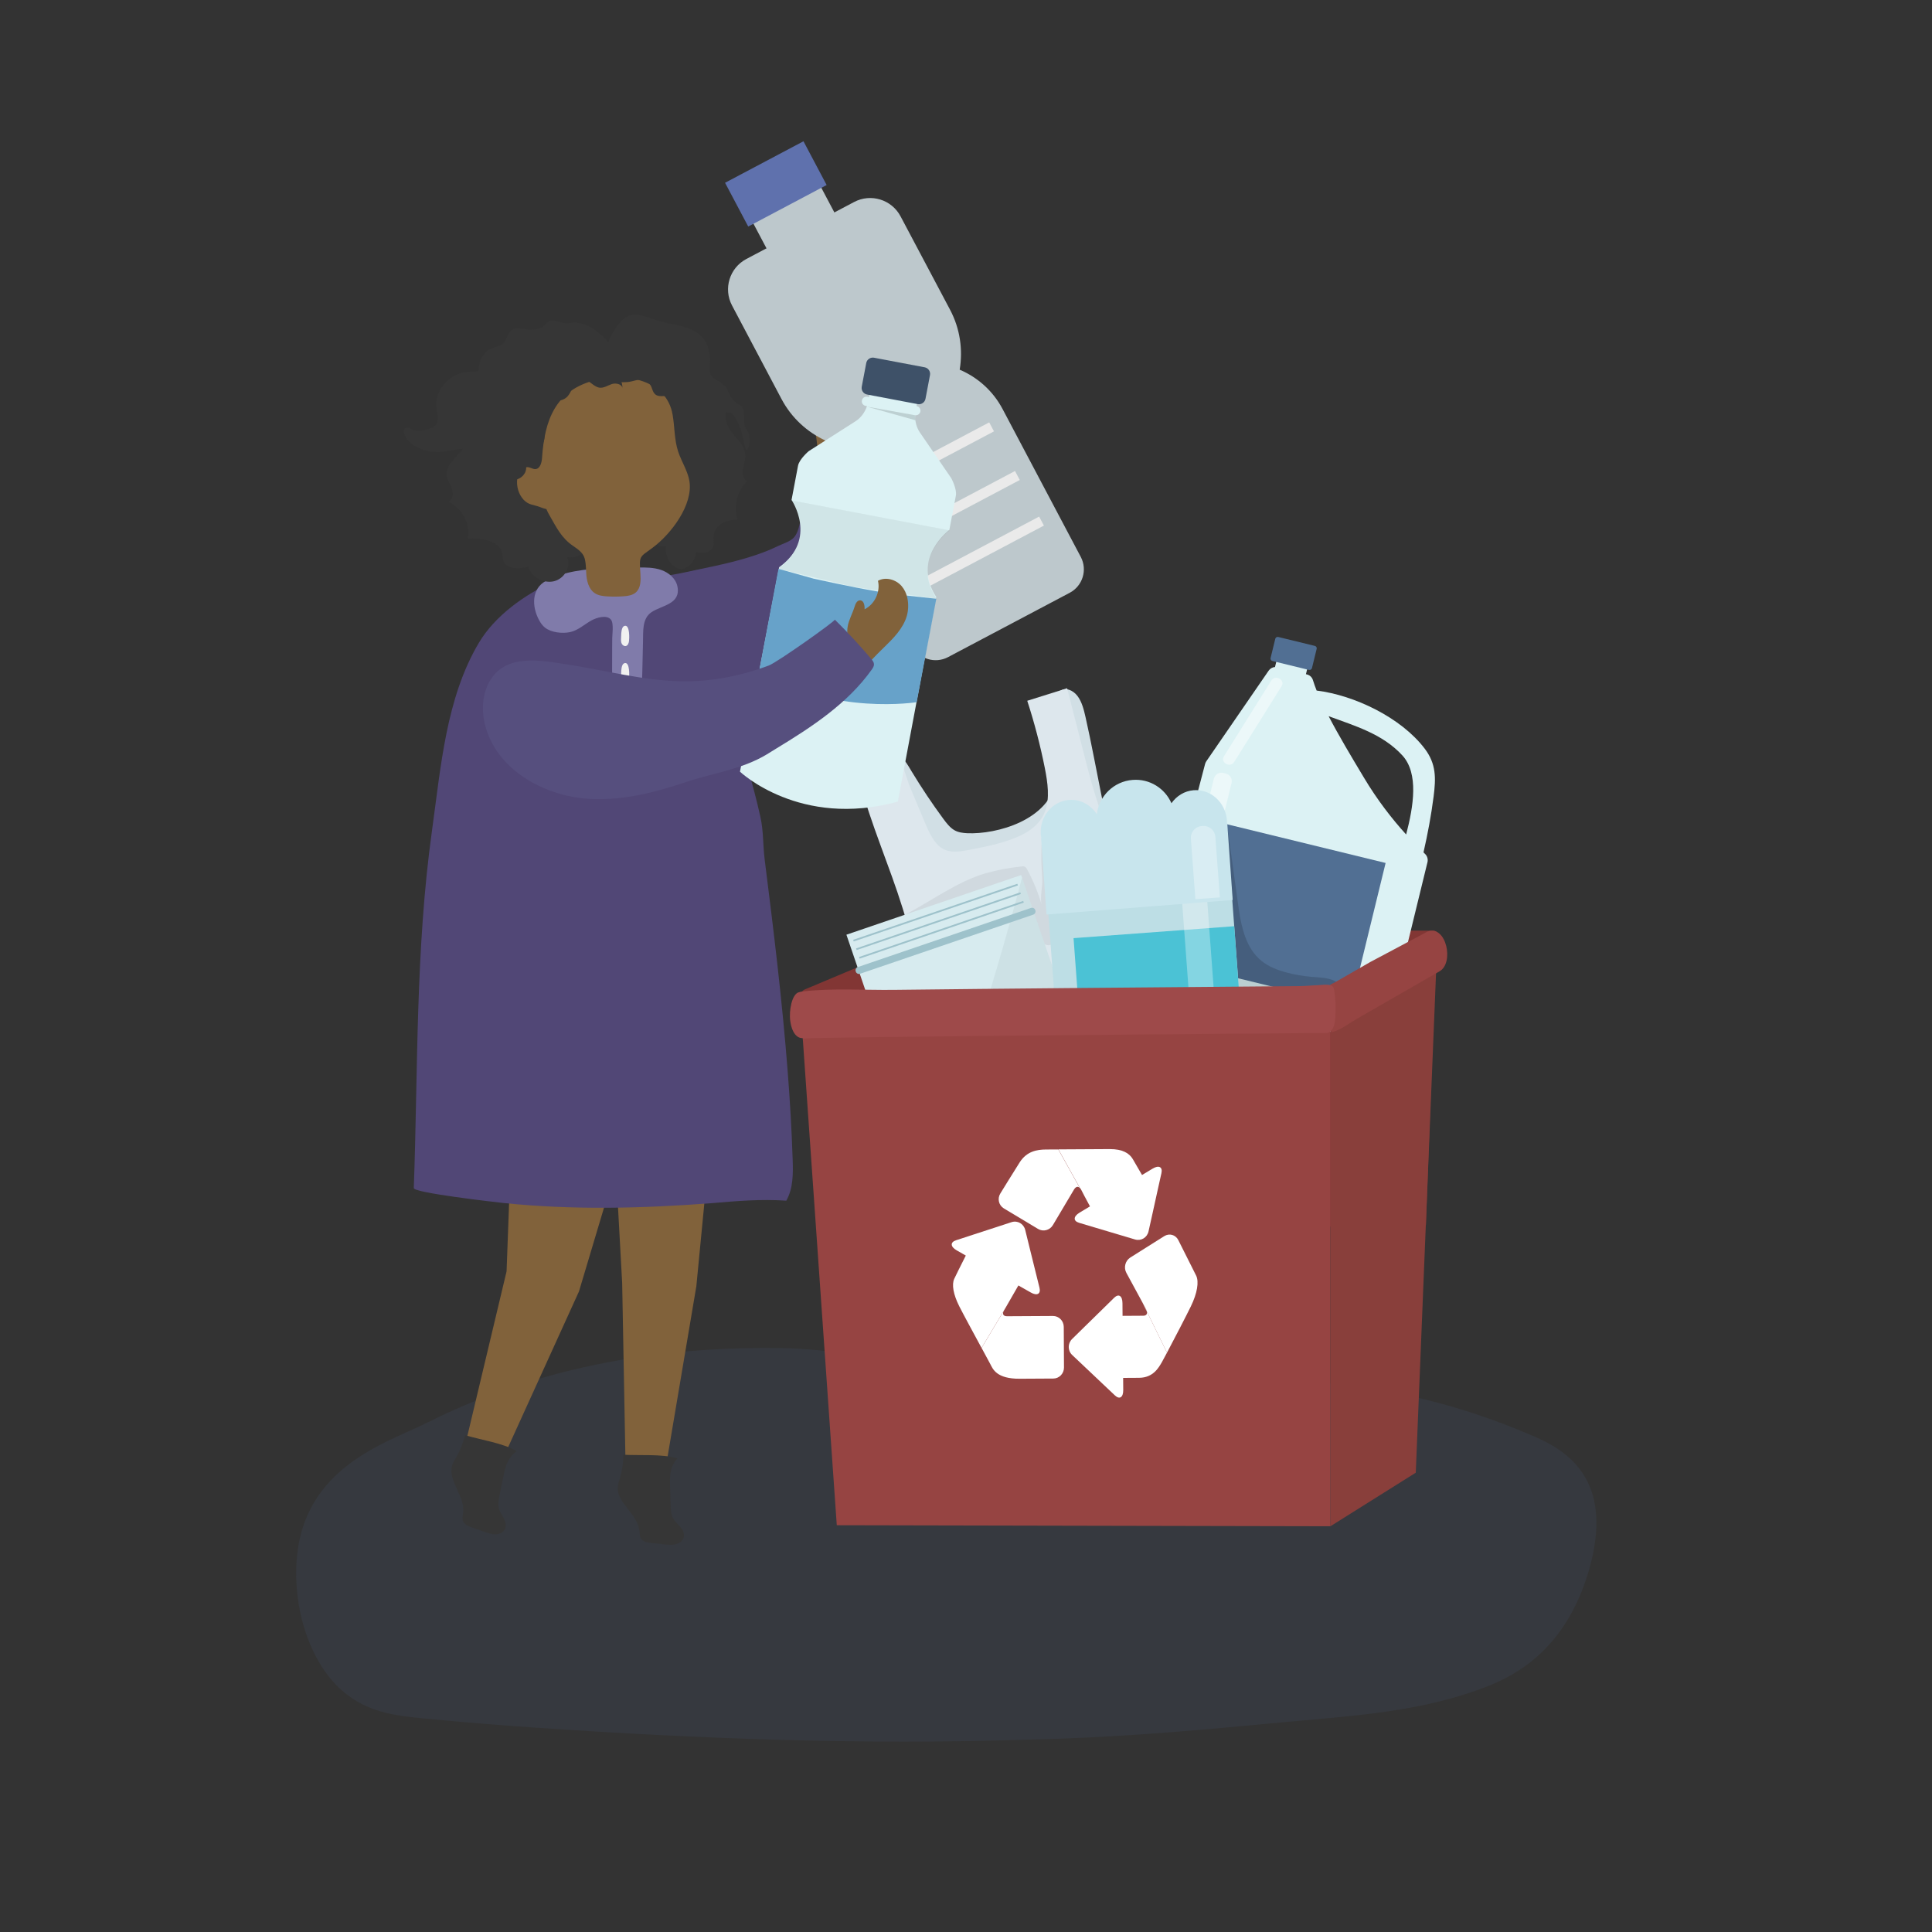 <?xml version="1.0" encoding="utf-8"?>
<!-- Generator: Adobe Illustrator 24.0.1, SVG Export Plug-In . SVG Version: 6.00 Build 0)  -->
<svg version="1.1" id="Camada_1" xmlns="http://www.w3.org/2000/svg" xmlns:xlink="http://www.w3.org/1999/xlink" x="0px" y="0px"
	 viewBox="0 0 600 600" style="enable-background:new 0 0 600 600;" xml:space="preserve">
<rect x="0" y="0" width="600" height="600" fill="#333333" stroke="none"/>
<style type="text/css">
	.st0{opacity:0.16;fill:#485C82;enable-background:new    ;}
	.st1{fill:#823634;}
	.st2{fill:#DCF2F4;}
	.st3{fill:#516F93;}
	.st4{opacity:0.46;}
	.st5{fill:#FFFFFF;}
	.st6{fill:#D1DFE5;}
	.st7{fill:#DDE7ED;}
	.st8{fill:#F26391;}
	.st9{opacity:0.15;}
	.st10{opacity:0.06;}
	.st11{fill:#D7EBEF;}
	.st12{fill:#F5FAFD;}
	.st13{opacity:0.12;}
	.st14{fill:#829598;}
	.st15{fill:#9EC2CB;}
	.st16{fill:#BDDEE5;}
	.st17{fill:#4BC2D5;}
	.st18{opacity:0.32;}
	.st19{fill:#C8E5ED;}
	.st20{fill:#964442;}
	.st21{fill:#893F3B;}
	.st22{fill:#9E4A4A;}
	.st23{fill:#81623B;}
	.st24{fill:#514776;}
	.st25{fill:#BDC8CC;}
	.st26{fill:#5F71AD;}
	.st27{fill:#EAEAEA;}
	.st28{fill:#363636;}
	.st29{fill:#807BAA;}
	.st30{fill:#F1F1F1;}
	.st31{fill:#67A2C9;}
	.st32{fill:#3E5168;}
	.st33{fill:#0C0D0D;}
	.st34{fill:#A1A3A5;}
	.st35{fill:#564F7E;}
</style>
<g id="object">
	<path class="st0" d="M493.09,488.85c0.14-0.47,0.29-0.95,0.43-1.44c7.48-26.22-5.03-36.08-16.72-41.16
		c-22.84-9.93-45.52-15.46-68.95-17.02c-7.82-0.52-15.64-0.98-23.46-1.42c-32.06-2.98-64.34-6.18-96.38-5.67
		c-15.14,0.25-30.42-3.31-45.61-3.51c-15.22-0.2-30.45,0.69-45.61,3.05c-21.36,3.33-43.21,9.6-64.12,20.14
		c-13.55,6.83-43.45,14.93-40.48,51.67c1.03,12.7,6.05,23.45,12.13,29.71c8.55,8.81,18.55,9.63,28.09,10.55
		c11.49,1.12,22.99,2.05,34.49,2.83c50.48,3.42,101.2,5.36,151.71,3.69c3.63-0.08,7.27-0.2,10.9-0.32
		c22.58-0.79,45.78-2.88,68.57-5.05c21.55-2.05,43.71-3.04,64.84-11.6C474.65,518.56,486.9,508.98,493.09,488.85z"/>
	<g>
		<g>
			<path class="st1" d="M445.16,289.02c-8.04,0-16.1,0-24.15,0c-17.62,0-35.24,0-52.87,0c-17.41,0-34.83,0-52.24,0
				c-5.53,0-11.08,0-16.61,0c-2.11,0-4.36-0.45-6.44,0.21c-6.29,1.97-12.56,5.28-18.8,7.91c-7.59,3.19-15.16,6.38-22.75,9.57
				c-0.46,0.2-0.93,0.39-1.39,0.58c-2.61,1.09-2.08,7.92-0.02,9.29l4.97,66.99l187.98-3.13l2.98-81.86
				C448.31,297.26,448.09,289.02,445.16,289.02z"/>
		</g>
		<g>
			<g>
				<g>
					<path class="st2" d="M442.55,265.18c-0.16-0.15-0.31-0.31-0.47-0.46c1.31-5.73,2.39-11.5,3.14-17.35
						c0.73-5.71,0.84-10.12-2.77-14.88c-7.32-9.63-21.76-16.57-33.56-18.03c-0.45-1.14-0.83-2.22-1.15-3.25
						c-0.27-0.89-0.98-1.54-1.87-1.76l-0.3-0.07l1.01-4.13L397,202.9l-1.04,4.25c-0.78,0.05-1.51,0.46-1.97,1.13l-19.35,28.13
						c-0.17,0.25-0.3,0.52-0.38,0.81l-2.97,11.31l-13.61,55.7c-0.34,1.4,0.51,2.81,1.92,3.16l67.33,16.44
						c1.4,0.34,2.81-0.51,3.16-1.92l13.24-54.22C443.52,266.78,443.23,265.82,442.55,265.18z M436.69,259.16
						c-4.28-4.72-8.89-10.58-13.16-17.74c-3.92-6.54-7.85-13.1-10.91-19c8.22,3.04,16.77,5.49,22.92,12.21
						C440.61,240.2,439.01,250.31,436.69,259.16z"/>
				</g>
				<g>
					<path class="st3" d="M406.51,208.05l-11.36-2.77c-0.41-0.1-0.67-0.51-0.56-0.93l1.46-5.97c0.1-0.41,0.51-0.67,0.93-0.56
						l11.36,2.77c0.41,0.1,0.67,0.51,0.56,0.93l-1.46,5.97C407.33,207.89,406.92,208.15,406.51,208.05z"/>
				</g>
			</g>
			<g>
				
					<rect x="372.1" y="251.6" transform="matrix(0.237 -0.971 0.971 0.237 26.574 599.28)" class="st3" width="45.67" height="62.23"/>
			</g>
			<g class="st4">
				<path class="st5" d="M364.88,304.93l-0.78-0.19c-1.3-0.32-2.11-1.64-1.78-2.94l14.65-59.97c0.32-1.3,1.64-2.11,2.94-1.78
					l0.78,0.19c1.3,0.32,2.11,1.64,1.78,2.94l-14.65,59.97C367.49,304.45,366.18,305.25,364.88,304.93z"/>
			</g>
			<g class="st4">
				<g>
					<path class="st5" d="M394.82,211.35c-4.9,7.84-9.8,15.66-14.7,23.5c-1.25,1.99,1.94,3.75,3.18,1.77
						c4.9-7.84,9.8-15.66,14.7-23.5C399.25,211.13,396.06,209.37,394.82,211.35L394.82,211.35z"/>
				</g>
			</g>
		</g>
		<g>
			<g>
				<path class="st6" d="M283.19,239.69c3.04,5.02,6.29,9.88,9.72,14.54c1.02,1.39,2.11,2.8,3.49,3.6c1.23,0.7,2.58,0.85,3.91,0.93
					c9.19,0.44,25.77-4.09,27.73-16.65c0.63-3.99,0-8.21-0.51-12.33c-0.52-4.12-0.92-8.4,0.11-12.24c0.3-1.14,0.76-2.25,1.57-2.91
					c1.58-1.3,4.01-0.33,5.4,1.5c1.39,1.83,1.99,4.27,2.52,6.61c3.72,16.48,6.04,33.33,11.11,49.4c1.45,4.59,3.12,9.09,4.22,13.78
					c0.18,0.73,0.33,1.49,0.26,2.22c-0.29,2.82-3.47,3.22-5.87,2.82c-10.1-1.68-19.97-5.67-29.97-8.4
					c-4.41-1.2-8.85-2.16-13.31-2.56c-2.59-0.24-5.37-0.36-7.56-2.22c-2.08-1.77-3.31-4.63-5.48-6.29
					c-1.19-0.92-2.04-0.73-3.16-1.95c-1.29-1.4-2.09-3.79-2.79-5.63c-2.66-6.98-4.92-14.16-6.77-21.45
					c-0.45-1.75-2.42-7.16-0.31-8.23C279.55,233.15,282.2,238.05,283.19,239.69z"/>
			</g>
			<g>
				<path class="st7" d="M337.76,238.56c5.99,23.38,17.34,45.21,25.21,68c1.25,3.61,2.46,7.73,1.15,11.07
					c-1.08,2.75-3.6,4.14-5.95,5.3c-13.5,6.7-27.39,12.42-41.57,17.11c-2.69,0.89-5.41,1.75-8.23,1.99
					c-6.55,0.56-11.73-1.44-13.86-9.75c-4.3-16.83-9.02-33.53-14.15-50.09c-4.15-13.4-9.9-26.14-13.43-39.71
					c-0.22-0.86-0.44-1.81-0.13-2.59c0.22-0.56,0.68-0.92,1.12-1.25c2.05-1.56,8.04-6.49,10.66-3.86c1.72,1.73,3.02,7.22,4.03,9.64
					c1.54,3.69,3.1,7.37,4.64,11.06c1.28,3.05,2.74,6.34,5.27,7.93c2.48,1.56,5.37,1.1,8.01,0.6c5.04-0.96,10.12-1.92,14.9-3.87
					c3.75-1.52,7.53-3.93,9.14-8.24c1.49-4.01,0.8-8.85-0.08-13.32c-1.41-7.1-3.24-14.1-5.47-20.95c4.13-1.29,8.26-2.59,12.39-3.89
					C333.52,222.01,335.64,230.29,337.76,238.56z"/>
			</g>
		</g>
		<g>
			<path class="st8" d="M412.73,306c-0.13-0.01-0.26,0.02-0.35,0.1c0.05,0.01,0.1,0.01,0.16,0.02
				C412.59,306.08,412.66,306.05,412.73,306z"/>
		</g>
		<g class="st9">
			<path d="M390.01,296.71c0.52,0.59,1.09,1.16,1.73,1.68c2.21,1.8,4.95,2.86,7.71,3.6c2.64,0.71,5.34,1.18,8.06,1.39
				c2.4,0.19,4.9,0.2,7.04,1.29c0.28,0.15,0.58,0.33,0.69,0.64c0.17,0.45-0.16,0.93-0.47,1.28c-2.18,2.41-5.38,3.73-8.6,4.17
				s-6.5,0.08-9.71-0.43c-4.1-0.65-12.05-1.5-13.98-5.68c-2.63-5.66-2.86-12.58-3.32-18.68c-0.29-3.81-0.59-7.64-0.55-11.47
				c0.05-5.89,0.69-11.5,2.64-17.11c1.06,7.66,2.13,15.32,3.19,22.98C385.2,286.13,386.27,292.42,390.01,296.71z"/>
		</g>
		<g class="st10">
			<path d="M323.49,280.93c-1.1-3.76-2.61-7.42-4.47-10.87c-0.19-0.35-0.42-0.74-0.78-0.91c-0.29-0.14-0.64-0.1-0.96-0.07
				c-3.78,0.39-7.54,1.09-11.2,2.13c-8.41,2.37-17.16,8.77-24.91,12.82c4.45,2.42,10.39,1.06,15.34,2.09
				c6.49,1.34,12.98,2.7,19.48,4.04c2.46,0.51,4.97,1.04,7.14,2.32c0.85,0.51,1.74,1.16,2.74,1.07c1.35-0.11,2.21-1.51,2.7-2.78
				c1.95-5.03,1.97-10.58,1.95-15.98c-0.01-4.18-0.08-8.58-2.19-12.17c-0.71-1.22-1.73-4.94-3.24-4.32
				c-1.82,0.73-1.65,5.36-1.69,6.9c-0.07,2.63,0.16,5.25,0.28,7.88C323.79,275.27,322.9,278.93,323.49,280.93z"/>
		</g>
		<g>
			<g>
				<g>
					<path class="st11" d="M262.86,290.28l24.46,71.64c0.75,2.2,2.96,3.44,4.92,2.77l47.15-16.1c1.96-0.67,2.95-3.01,2.2-5.2
						l-24.46-71.64L262.86,290.28z"/>
				</g>
			</g>
			<g>
				<g>
					<path class="st12" d="M325.4,311.62c-0.11-0.04-0.26-0.05-0.42,0c-0.61,0.21-0.47,1.01,0,1.19c-0.23,1-0.26,2.05-0.46,3.05
						c-0.38,2.02-1.4,3.62-3.56,3.94c-1.25,0.19-2.5-0.1-3.75-0.17c-1.34-0.06-2.28,0.36-3.07,1.21c-0.14-0.21-0.39-0.33-0.69-0.23
						c-0.59,0.2-0.48,0.95-0.05,1.17c-1.26,1.8-2.51,3.46-4.88,3.69c-0.67,0.06-1.32-0.01-1.97-0.08c0.04-0.41-0.3-0.86-0.81-0.69
						c-0.29,0.1-0.42,0.33-0.41,0.57c-0.27-0.01-0.54-0.02-0.81,0c-1.92,0.16-3.16,1.51-4.29,2.91c-0.23,0.28-0.46,0.53-0.71,0.76
						c-0.14-0.09-0.31-0.13-0.52-0.05c-0.38,0.13-0.47,0.48-0.38,0.78c-1.24,0.85-2.69,1.23-4.37,1.28
						c-1.58,0.04-3.31-0.48-4.77,0.36c-0.92,0.53-1.57,1.49-2.62,1.83c-0.92,0.3-1.89,0.11-2.77-0.24c0.43-0.4,0.03-1.28-0.64-1.05
						c-0.27,0.09-0.4,0.3-0.41,0.52c-1.41-0.82-2.93-2.23-4.51-2.92l10.66,31.23c0.46,1.33,2.31,1.93,4.12,1.31l43.55-14.87
						c1.8-0.61,2.92-2.22,2.46-3.55l-11.69-34.25C326.69,309.86,325.9,310.62,325.4,311.62z"/>
				</g>
			</g>
			<g>
				<g>
					<path class="st12" d="M291.51,327.02c-0.76,0.26-0.36,1.45,0.41,1.19C292.68,327.95,292.28,326.76,291.51,327.02z"/>
				</g>
			</g>
			<g>
				<g>
					<path class="st12" d="M293.9,327.7c-0.76,0.26-0.36,1.45,0.41,1.19C295.07,328.63,294.66,327.44,293.9,327.7z"/>
				</g>
			</g>
			<g class="st13">
				<g>
					<path class="st14" d="M341.6,343.39l-24.19-70.84c-2.52,9.67-5.22,19.3-8.06,28.89c-6.23,21.13-13.06,42.08-19.87,63.03
						c0.85,0.44,1.83,0.55,2.75,0.23l47.15-16.1C341.36,347.93,342.35,345.58,341.6,343.39z"/>
				</g>
			</g>
			<g>
				<g>
					<path class="st12" d="M320.34,313.49c-0.76,0.26-0.36,1.45,0.41,1.19C321.52,314.41,321.11,313.23,320.34,313.49z"/>
				</g>
			</g>
			<g>
				<g>
					<path class="st15" d="M320.88,284.05l-53.77,18.36c-0.54,0.19-1.15-0.1-1.33-0.66l-0.03-0.09c-0.19-0.54,0.1-1.15,0.66-1.33
						l53.77-18.36c0.54-0.19,1.15,0.1,1.33,0.66l0.03,0.09C321.72,283.26,321.43,283.86,320.88,284.05z"/>
				</g>
			</g>
			<g>
				<g>
					
						<rect x="263.72" y="283.23" transform="matrix(0.946 -0.323 0.323 0.946 -76.007 109.12)" class="st15" width="53.91" height="0.54"/>
				</g>
			</g>
			<g>
				<g>
					
						<rect x="264.63" y="285.9" transform="matrix(0.946 -0.323 0.323 0.946 -76.821 109.556)" class="st15" width="53.91" height="0.54"/>
				</g>
			</g>
			<g>
				<g>
					
						<rect x="265.54" y="288.57" transform="matrix(0.946 -0.323 0.323 0.946 -77.635 109.992)" class="st15" width="53.91" height="0.54"/>
				</g>
			</g>
			<g>
				<g>
					<path class="st12" d="M285.12,331.23c-0.76,0.26-0.36,1.45,0.41,1.19C286.28,332.16,285.89,330.97,285.12,331.23z"/>
				</g>
			</g>
		</g>
		<g>
			<g>
				
					<rect x="327.21" y="277.36" transform="matrix(0.997 -0.074 0.074 0.997 -21.495 27.278)" class="st16" width="57.3" height="50.34"/>
			</g>
			<g>
				
					<rect x="334.73" y="289.41" transform="matrix(0.997 -0.074 0.074 0.997 -21.742 27.577)" class="st17" width="50.05" height="33.18"/>
			</g>
			<g class="st18">
				
					<rect x="368.99" y="279.19" transform="matrix(0.997 -0.074 0.074 0.997 -21.469 28.544)" class="st5" width="7.8" height="47.25"/>
			</g>
			<g>
				<g>
					<path class="st19" d="M381.04,254.74c-0.44-5.56-5.06-9.74-10.34-9.33c-2.88,0.23-5.31,1.79-6.9,4.04
						c-2.01-4.61-6.76-7.66-12.06-7.24c-5.87,0.46-10.43,5.02-11.11,10.65c-1.89-2.89-5.11-4.71-8.64-4.43
						c-5.27,0.42-9.2,5.25-8.76,10.82c0.03,0.34,0.11,0.68,0.18,1.01l-0.09,0.01l1.68,23.75l57.82-4.52l-1.68-23.75l-0.09,0.01
						C381.02,255.42,381.06,255.09,381.04,254.74z"/>
				</g>
			</g>
			<g class="st18">
				<path class="st5" d="M378.84,278.69l-7.6,0.56l-1.4-18.8c-0.15-2.01,1.35-3.76,3.37-3.91l0.32-0.02
					c2.01-0.15,3.76,1.35,3.91,3.37L378.84,278.69z"/>
			</g>
		</g>
		<g>
			<g>
				<polygon class="st20" points="413.18,473.99 259.87,473.67 248.92,316.95 413.18,316.95 				"/>
			</g>
			<g>
				<path class="st21" d="M413.18,316.95v157.04l26.5-16.63l6.45-158.92L413.18,316.95z"/>
			</g>
			<g>
				<path class="st20" d="M443.47,289.24l-17.88,9.5c-3.73,2.15-7.47,4.29-11.2,6.44c-0.09,0.05-0.74,0.33-1.3,0.63
					c0,0.1,0.01,0.21,0.01,0.31c0.02,0.02,0.02,0.04,0,0.05c0.16,4.8,0.33,9.61,0.38,14.42c2.69-0.61,5.29-2.68,7.88-4.17
					c8.01-4.61,16.03-9.2,24.03-13.81c0.57-0.32,1.14-0.66,1.71-0.98C451.63,299.03,449.19,287.33,443.47,289.24z"/>
			</g>
			<g>
				<path class="st22" d="M412.41,305.83c-1.12-0.1-2.45,0.11-3.1,0.13c-1.83,0.04-3.66,0.26-5.49,0.28
					c-6.25,0.05-12.51,0.1-18.76,0.16c-17.85,0.15-35.7,0.3-53.54,0.46c-17.98,0.17-35.96,0.33-53.94,0.55
					c-9.36,0.11-18.84-0.58-28.19,0.47c-0.49,0.05-0.94,0.16-1.43,0.31c-1.96,0.63-3.03,5.53-2.52,9.01
					c0.61,4.16,2.58,5.69,4.56,5.05c-2.09,0.67,0.36,0.19,0.99,0.18c1.65-0.05,3.3-0.08,4.95-0.11c5.75-0.1,11.49-0.18,17.25-0.25
					c17.42-0.22,34.85-0.39,52.27-0.54c18.26-0.17,36.53-0.32,54.78-0.48c10.59-0.08,21.16-0.18,31.75-0.25
					c0.97-0.01,1.82-0.98,2.24-2.17c0.3-0.85,0.41-1.8,0.47-2.74c0.19-2.71,0.08-5.46-0.31-8.13c-0.06-0.44-0.15-0.89-0.36-1.22
					C413.72,306.08,413.12,305.89,412.41,305.83z"/>
			</g>
			<g>
				<g>
					<path class="st5" d="M356.19,407.36c-0.04-0.24-0.14-0.5-0.28-0.78c-0.15-0.27-0.56-1.05-1.12-2.07L356.19,407.36z"/>
				</g>
				<g>
					<path class="st5" d="M335.14,379.76l5.27,1.57c1.88,0.56,4.94,1.47,6.82,2.03l5.27,1.57c1.88,0.55,3.76-0.58,4.19-2.53
						l1.22-5.48c0.43-1.95,1.14-5.14,1.56-7.09l1.22-5.48c0.44-1.95-0.79-2.58-2.72-1.43l-3.3,1.99c-1.21-2.12-2.43-4.22-2.9-4.99
						c-1.06-1.75-3.12-3.08-7.14-3.06c-2.99,0.02-10.92,0.06-15.93,0.09l6.66,11.95c0.15,0.16,0.29,0.34,0.42,0.6
						c0.31,0.66,1.52,2.92,2.72,5.15l-3.24,1.95C333.3,377.79,333.26,379.2,335.14,379.76z"/>
				</g>
				<g>
					<path class="st5" d="M316.69,360.95c-1.71,2.66-6.04,9.72-6.04,9.72c-0.97,1.58-0.48,3.66,1.1,4.61l10.63,6.38
						c1.57,0.95,3.65,0.42,4.6-1.19c0,0,5.99-10.08,6.54-11.01c0.57-0.97,1.26-1.12,1.81-0.54l-6.66-11.95
						c-1.74,0.01-3.13,0.02-3.83,0.02C322.08,357.01,318.91,357.5,316.69,360.95z"/>
				</g>
				<g>
					<path class="st5" d="M297.89,405.64c1.2,2.38,4.51,8.49,6.94,12.97l7.53-12.6c0.89-1.55,2.53-4.43,3.91-6.8l3.86,2.19
						c1.96,1.12,3.17,0.44,2.69-1.5l-1.35-5.45c-0.48-1.94-1.26-5.11-1.74-7.03l-1.34-5.45c-0.48-1.94-2.4-3.02-4.25-2.42
						l-5.23,1.71c-1.85,0.6-4.9,1.59-6.76,2.2l-5.23,1.71c-1.87,0.6-1.78,2.01,0.18,3.13l2.84,1.62c-1.45,2.88-3.16,6.26-3.6,7.24
						C295.55,398.91,296.03,401.94,297.89,405.64z"/>
				</g>
				<g>
					<path class="st5" d="M312.37,406.01l-7.53,12.6c1.35,2.5,2.43,4.49,2.72,5.04c0.79,1.54,1.94,4.57,9.12,4.53
						c7.18-0.04,10.45-0.06,10.45-0.06c1.82-0.01,3.31-1.55,3.3-3.42l-0.07-12.62c-0.01-1.88-1.51-3.4-3.35-3.39
						c0,0-12.23,0.07-14.28,0.08c-1.29,0.01-1.45-0.86-1-1.68C311.8,407,312.03,406.6,312.37,406.01z"/>
				</g>
				<g>
					<path class="st5" d="M356.19,407.36l6.23,12.72c2.18-4.11,5.88-11.24,7.39-14.33c2.02-4.13,2.59-7.7,1.67-9.59
						c-0.94-1.89-5.54-11.03-5.54-11.03c-0.84-1.67-2.79-2.22-4.36-1.24l-10.56,6.65c-1.56,0.98-2.11,3.12-1.22,4.75
						c0,0,3.21,5.9,4.99,9.2c0.55,1.02,0.98,1.8,1.12,2.07C356.05,406.86,356.14,407.12,356.19,407.36z"/>
				</g>
				<g>
					<path class="st5" d="M360.88,422.94c0.25-0.43,0.81-1.47,1.54-2.86l-6.23-12.72c0.14,0.74-0.23,1.24-1.13,1.25
						c-0.61,0-3.65,0.02-6.44,0.04l-0.03-3.95c-0.02-2.29-1.19-3.03-2.59-1.66l-3.96,3.89c-1.41,1.39-3.72,3.64-5.13,5.02
						l-3.96,3.89c-1.41,1.39-1.39,3.63,0.04,4.98l4.03,3.81c1.43,1.35,3.77,3.57,5.21,4.93l4.03,3.81c1.44,1.35,2.59,0.59,2.57-1.7
						l-0.03-3.75c1.57-0.01,3.32-0.02,4.93-0.03C358.2,427.88,359.9,424.63,360.88,422.94z"/>
				</g>
			</g>
		</g>
	</g>
	<g>
		<g>
			<g>
				<g>
					<path class="st23" d="M247.75,110.04c-0.19,0.2-0.38,0.41-0.5,0.65c-1.09,2.22-0.34,4.03-0.79,6.46
						c-0.2,1.08-2.81,2.17-1.15,3.74c0.61,0.58,2.33,1.8,3.66,3.02c1.94,1.79,3.3,5.23,3.89,8.17c2.29,11.53,1.38,23.35,0.1,35.02
						c-0.07,0.67-0.16,1.35-0.53,1.92c-0.67,1-1.99,1.25-3.18,1.43c-5.49,0.86-10.9,2.23-16.14,4.1c-4.67,1.66-9.32,3.78-12.82,7.29
						s-5.69,8.66-4.6,13.5c0.81,3.63,3.49,6.77,6.93,8.17c8.53,3.47,18.04-6.05,24.56-10.49c6.18-4.2,12.06-8.83,17.59-13.85
						c0.69-0.61,1.38-1.27,1.76-2.11c0.41-0.9,0.43-1.91,0.43-2.9c0.06-12.65-0.98-25.25-2.29-37.88c-0.36-3.47-2.5-6.32-2.8-9.52
						c-0.2-2.05,1.13-3.8,1.38-5.77c0.24-1.96,0.06-4.59-0.44-6.48c-0.98-3.75-4.7-5.24-7.83-6.86c-0.78-0.41-1.3-0.68-2.13-0.67
						c-1.33,0.01-2.36,0.81-3.4,1.56C248.84,108.99,248.26,109.49,247.75,110.04z"/>
				</g>
			</g>
			<g>
				<g>
					<path class="st24" d="M249.98,198.94c6.47-4.97,12.53-10.63,17.29-16.44c1.21-1.47,2.38-3.04,2.87-4.89
						c0.4-1.52,0.3-3.13,0.2-4.7c-0.6-9.16-1.22-18.31-1.82-27.47c-0.05-0.85,0.13-3.7-0.64-4.21c-0.39-0.26-1.92,0.19-2.41,0.22
						c-0.88,0.05-1.75,0.06-2.63,0.05c-3.47-0.04-7.02-0.43-10.43,0.46c-0.21,0.05-0.43,0.13-0.56,0.29
						c-0.13,0.16-0.15,0.36-0.17,0.55c-0.68,6.7-1.79,13.37-3.33,19.92c-0.35,1.5-0.8,3.16-1.89,4.3c-1.16,1.21-3.24,1.78-4.74,2.51
						c-3.07,1.5-6.29,2.67-9.57,3.66c-6.71,2.03-13.62,3.28-20.46,4.77c-2.67,0.58-6.15,0.88-8.61,2.09
						c-7.41,2.11-15.08,4.34-20.94,9.35c-12.51,10.69-5.75,31.26,11.25,30.99c14.44-0.23,28.87-4.54,41.46-11.52
						C239.87,206.13,245.04,202.73,249.98,198.94z"/>
				</g>
			</g>
		</g>
		<g>
			<g>
				<path class="st25" d="M279.68,67.19c-2.76-5.22-9.23-7.21-14.44-4.45l-33.45,17.69c-5.22,2.76-7.21,9.23-4.45,14.44l15.36,29.04
					c3.13,5.92,8.02,10.31,13.69,12.93c-1.16,5.89-0.41,12.19,2.61,17.88l24.29,45.93c2.13,4.02,7.11,5.55,11.13,3.43l37.8-19.99
					c4.02-2.13,5.55-7.11,3.43-11.13l-24.29-45.93c-3.01-5.69-7.79-9.86-13.32-12.22c1.02-6.16,0.15-12.68-2.98-18.6L279.68,67.19z"
					/>
			</g>
			<g>
				
					<rect x="234.24" y="61.36" transform="matrix(0.884 -0.468 0.468 0.884 -2.842 122.871)" class="st25" width="23.84" height="11.61"/>
			</g>
			<g>
				
					<rect x="227.14" y="49.55" transform="matrix(0.884 -0.468 0.468 0.884 1.19 119.265)" class="st26" width="27.55" height="15.37"/>
			</g>
			<g>
				
					<rect x="262.82" y="142.32" transform="matrix(0.884 -0.468 0.468 0.884 -34.01 150.743)" class="st27" width="47.83" height="3.16"/>
			</g>
			<g>
				
					<rect x="270.82" y="157.43" transform="matrix(0.884 -0.468 0.468 0.884 -40.145 156.234)" class="st27" width="47.83" height="3.16"/>
			</g>
			<g>
				
					<rect x="278.31" y="171.59" transform="matrix(0.884 -0.468 0.468 0.884 -45.898 161.378)" class="st27" width="47.83" height="3.16"/>
			</g>
		</g>
		<g>
			<g>
				<g>
					<polygon class="st23" points="206.68,456.2 194.3,456.59 193.22,398.45 191.07,359.32 220.13,359.32 216.26,399.42 					"/>
				</g>
				<g>
					<g>
						<g>
							<path class="st28" d="M209.13,454.68c-0.92,1.79-1.13,3.68-1.06,5.94c0.07,2.27,0.14,4.55,0.21,6.83
								c0.04,1.39,0.09,2.82,0.75,4.04c0.54,1.01,1.45,1.78,2.2,2.66c0.75,0.88,1.37,2.01,1.14,3.14c-0.23,1.14-1.29,1.97-2.41,2.27
								c-1.13,0.3-2.31,0.19-3.46,0.07c-1.4-0.15-2.79-0.29-4.19-0.44c-1.25-0.13-2.68-0.38-3.3-1.46c-0.34-0.6-0.34-1.34-0.4-2.04
								c-0.42-5.43-6.89-8.73-6.76-13.65c0.02-0.96,0.35-1.89,0.63-2.8c0.72-2.42,1.1-4.94,1.14-7.46
								c5.22,0.3,11.83-0.31,16.75,1.12C209.83,453.48,209.44,454.08,209.13,454.68z"/>
						</g>
					</g>
				</g>
			</g>
			<g>
				<g>
					<polygon class="st23" points="156.18,453.01 144.05,450.53 157.32,394.83 158.76,356.02 191.54,361.81 179.81,401.06 					"/>
				</g>
				<g>
					<g>
						<g>
							<path class="st28" d="M158.91,452.1c-1.31,1.53-1.95,3.31-2.4,5.53c-0.46,2.23-0.92,4.46-1.37,6.69
								c-0.28,1.35-0.55,2.77-0.2,4.11c0.29,1.12,1,2.06,1.52,3.1c0.52,1.03,0.86,2.27,0.38,3.31c-0.49,1.05-1.71,1.62-2.87,1.66
								c-1.16,0.04-2.29-0.34-3.39-0.73c-1.32-0.46-2.66-0.93-3.98-1.39c-1.19-0.42-2.52-0.98-2.88-2.18
								c-0.2-0.68-0.03-1.39,0.08-2.08c0.84-5.38-4.69-10.09-3.44-14.84c0.24-0.93,0.78-1.75,1.26-2.58
								c1.26-2.19,2.21-4.54,2.82-6.99c5.01,1.49,11.59,2.41,16.04,4.93C159.88,451.08,159.36,451.57,158.91,452.1z"/>
						</g>
					</g>
				</g>
			</g>
			<g>
				<g>
					<g>
						<path class="st24" d="M212.03,182.33c5.95,6.2,7.23,17.54,10.17,25.91c3.48,9.93,6.96,19.86,9.92,29.96
							c1.51,5.15,2.89,10.33,4.04,15.56c0.97,4.37,0.76,8.74,1.32,13.2c2.77,21.95,5.46,43.91,7.16,65.97
							c0.7,9.03,1.23,18.09,1.53,27.16c0.15,4.37,0.19,8.99-1.98,12.79c-7.87-0.54-15.35,0.1-23.22,0.78
							c-21.46,1.63-43.08,2.17-64.53-0.05c-2.48-0.26-27.98-3.16-27.93-4.64c1.33-37.16,0.5-74,5.65-111.02
							c2.75-19.76,4.36-41.14,14.54-58.29c5.01-8.44,14.15-14.92,23.06-19.04c9.89-4.57,21.14-4.09,31.69-2.61
							C207.12,178.53,209.89,180.1,212.03,182.33z"/>
					</g>
				</g>
				<g>
					<g>
						<g>
							<path class="st29" d="M190.76,216.63c2.67,0.88,5.53,1.19,8.35,0.92c0.22-0.01,0.54-16.73,0.58-18.27
								c0.1-3.15-0.34-7.13,2.62-9.15c3.2-2.18,9.18-2.45,8.07-8c-0.5-2.46-2.67-4.3-5.03-5.12c-2.37-0.82-4.93-0.8-7.44-0.77
								c-3.22,0.04-6.44,0.07-9.66,0.21c-6.41,0.26-13.01,0.95-18.68,3.94c-4.56,2.41-4.42,8.01-2.17,12.16
								c0.47,0.88,1.04,1.72,1.81,2.33c1.94,1.57,5.42,1.94,7.82,1.43c2.48-0.53,4.42-2.39,6.63-3.62c1.5-0.83,4.76-1.91,6.09-0.24
								c0.96,1.22,0.32,4.92,0.38,6.33C190.17,200.53,189.79,216.31,190.76,216.63z"/>
						</g>
					</g>
					<g>
						<path class="st30" d="M195.35,199.09c0.11-0.83,0.25-4.86-1.21-4.75c-0.38,0.03-0.68,0.31-0.84,0.66
							c-0.42,0.89-0.39,2.44-0.43,3.4c-0.02,0.52-0.01,1.07,0.24,1.54c0.25,0.47,0.78,0.81,1.29,0.68
							C195.01,200.44,195.27,199.71,195.35,199.09z"/>
					</g>
					<g>
						<path class="st30" d="M195.35,210.66c0.11-0.83,0.25-4.86-1.21-4.75c-0.38,0.03-0.68,0.31-0.84,0.66
							c-0.42,0.89-0.39,2.44-0.43,3.4c-0.02,0.52-0.01,1.07,0.24,1.54c0.25,0.47,0.78,0.81,1.29,0.68
							C195.01,212.01,195.27,211.29,195.35,210.66z"/>
					</g>
				</g>
			</g>
			<g>
				<g>
					<path class="st28" d="M226.75,128.17c1.53,0.38,3.35,4.98,3.75,6.64c0.43,1.76,0.5,3.72,1.46,5.07
						c0.91-1.3,0.99-3.27,0.69-4.98c-0.18-1.02-1.05-1.5-1.34-2.53c-0.34-1.21-0.15-2.67-0.25-3.93c-0.05-0.71-0.19-1.46-0.58-1.99
						c-0.36-0.49-0.89-0.73-1.35-1.03c-1.26-0.79-2.3-2.09-2.94-3.67c-0.21-0.52-0.39-1.08-0.71-1.5c-0.21-0.26-0.47-0.44-0.74-0.56
						c-0.15-0.21-0.3-0.41-0.49-0.58c-1.15-1.1-2.94-1.25-3.58-2.87c-0.36-0.91-0.22-1.97-0.17-2.97
						c0.65-12.19-9.45-11.72-15.62-13.51c-5.89-1.71-9.45-4.71-14.18,2.87c-4.57,7.33-1.97,11.78,0.78,18.71
						c2.21,5.55,1.21,9.47,2.26,15.43c0.82,4.64,3.44,8.57,4.41,13.18c0.85,4.11,0.49,8.46,1.44,12.54
						c0.94,4.07,4.03,8.08,7.28,7.08c-0.48,3.08,1.44,6.5,3.94,7.02c2.5,0.52,5.09-1.96,5.3-5.11c2.11,0.46,4.95,0.39,5.48-2.18
						c0.19-0.89,0-1.83,0.05-2.76c0.25-3.89,4.24-5.05,7.35-5.23c-1.19-4.25,0.1-9.33,3.02-11.81c-1.12-0.5-1.45-2.33-1.25-3.78
						c0.21-1.45,0.76-2.81,0.71-4.29c-0.14-4.15-4.59-6.08-5.74-9.99c-0.3-1.03-0.38-2.16-0.34-3.31
						C225.83,128.19,226.35,128.07,226.75,128.17z"/>
				</g>
				<g>
					<path class="st28" d="M148.97,118.3c0.23,0.99,0.59,2.03,0.25,2.98c-0.61,1.69-2.99,2.02-4.36,3.25
						c-3.27,2.96,0.94,8.3-0.02,12.49c-0.93,4.04-6.59,6.45-6.11,10.61c0.17,1.48,1.14,2.79,1.64,4.21c0.5,1.42,0.34,3.28-1.07,3.91
						c4.3,2.17,6.86,7.1,5.93,11.47c4.2-0.16,9.73,0.58,10.68,4.44c0.23,0.91,0.13,1.89,0.51,2.75c1.13,2.5,4.94,2.27,7.69,1.58
						c0.8,3.12,4.65,5.31,7.92,4.52c3.27-0.79,5.29-4.41,4.17-7.44c4.51,0.65,8.01-3.69,8.63-7.86c0.61-4.18-0.57-8.49-0.07-12.68
						c0.55-4.72,3.44-8.93,3.8-13.65c0.47-6.06-1.51-9.87,0.57-15.66c2.59-7.22,5.37-11.95-1.93-18.78
						c-2.27-2.13-4.99-3.99-8.25-4.22c-1.2-0.08-2.37,0.28-3.54,0.17c-1.91-0.19-3.54-1.62-5.41-0.3c-0.49,0.34-0.84,0.84-1.29,1.23
						c-1.69,1.44-4.35,1.15-6.65,0.78c-0.85-0.14-1.76-0.26-2.55,0.04c-2.23,0.86-1.97,4.45-4.26,5.19
						c-2.76,0.9-4.05,1.02-5.61,3.74C148.39,113.27,148.4,115.87,148.97,118.3z"/>
				</g>
				<g>
					<path class="st23" d="M210.65,140.37c-0.03-0.09-0.06-0.19-0.09-0.28c-1.16-3.63-1.02-7.52-1.67-11.28
						c-1.84-10.79-14.31-13.09-23.68-10.84c-12.76,3.06-16.08,12.52-16.88,24.28c-0.1,1.46-0.6,3.35-2.06,3.43
						c-0.74,0.04-1.4-0.45-2.12-0.57c-1.84-0.32-3.26,1.74-3.51,3.6c-0.31,2.31,0.39,4.77,1.97,6.49c1.57,1.7,3.18,1.51,5.09,2.27
						c3.02,1.21,1.27-0.32,2.94,2.55c2.13,3.69,3.72,7.11,7.42,9.57c3.73,2.49,3.77,3.53,3.99,8.25c0.1,2.43,0.7,5.13,2.75,6.43
						c1.08,0.69,2.4,0.85,3.68,0.94c1.74,0.11,3.49,0.1,5.24-0.03c1.34-0.1,2.76-0.32,3.77-1.22c1.55-1.38,1.54-3.76,1.4-5.84
						c-0.41-5.68-0.32-4.98,3.76-8c5.69-4.21,12.67-13.29,11.45-20.75C213.55,146.2,211.69,143.43,210.65,140.37z"/>
				</g>
				<g>
					<path class="st28" d="M167.18,139.26c-1.42,1.05-3.22,1.81-3.69,3.42c-0.28,0.96,0.01,1.99-0.1,2.98
						c-0.18,1.56-1.48,2.93-3.13,3.28c-3.03,0.65-5.36-1.92-6.68-4.1c-2-3.29-6.01-5.46-10-5.42c-2.14,0.02-4.2,0.64-6.32,0.88
						c-4,0.45-9.62-1.2-11.42-4.84c-0.23-0.47-0.45-0.95-0.45-1.46c0.01-0.5,0.31-1.03,0.82-1.16c0.65-0.16,1.27,0.31,1.87,0.61
						c1.67,0.82,5.46-0.04,6.83-1.09c1.62-1.24,0.9-3.66,0.65-5.64c-0.66-5.06,3.3-10.13,8.62-11.06c1.69-0.29,3.45-0.22,5.13-0.56
						c3.87-0.8,6.67-3.7,9.74-5.96c3.07-2.26,7.4-3.99,10.95-2.17c1.02,0.52,1.89,1.3,2.95,1.73c3.98,1.57,7.46-0.28,11.42,1.67
						c4.05,2,9.19,6.13,8.91,10.3c0.08-1.29-1.91-1.83-3.21-1.42c-1.3,0.42-2.51,1.32-3.9,1.14c-1.82-0.25-3-2.29-4.82-2.45
						c-1.52-0.14-2.71,1.1-3.41,2.34c-0.69,1.24-1.21,2.67-2.44,3.46c-1.68,1.08-4.17,0.64-5.8,1.77c-1.85,1.3-1.72,3.94-1.21,6.11
						c0.51,2.17,1.17,4.61-0.1,6.42C168.09,138.53,167.65,138.9,167.18,139.26z"/>
				</g>
				<g>
					<path class="st28" d="M207.68,123.09c2.9,0.59,4.05,4.18,3.93,7.14c-0.05,1.23-0.17,2.65,0.7,3.52
						c0.46,0.47,1.12,0.68,1.71,0.98c2.57,1.29,3.9,4.63,2.93,7.34c2.4-1.47,3.38-4.87,2.12-7.38c-0.43-0.84-1.05-1.57-1.49-2.41
						c-1.35-2.57-0.77-5.68-0.94-8.58c-0.07-1.18-0.3-2.42-1.07-3.31c-0.71-0.83-1.78-1.25-2.75-1.75
						c-2.55-1.34-4.65-3.55-5.85-6.18c-0.4-0.88-0.72-1.81-1.38-2.52c-1.06-1.13-2.73-1.37-4.27-1.48c-1.35-0.09-2.9-0.06-3.79,0.95
						c-0.42,0.47-0.64,1.1-1.09,1.54c-2.74,2.55-6.02-0.8-5.54,4.8c0.29,3.47,0.54,2.95,3.42,2.93c2.86-0.02,4.5-1.9,7.18,0.35
						c1.27,1.07,0.82,2.75,2.32,3.67C204.82,123.31,206.54,122.81,207.68,123.09z"/>
				</g>
			</g>
		</g>
		<g>
			<g>
				<g>
					<g>
						<path class="st2" d="M296.85,153.94c0.4-2.07-1.43-5.44-1.43-5.44l-9.74-14.19c-1.03-1.5-1.54-3.4-1.48-5.36
							c0.76,0.11,1.48-0.39,1.63-1.15c0.15-0.78-0.36-1.53-1.15-1.68l-0.05-0.01l0.47-2.48l-14.75-2.79l-0.47,2.48l-0.52-0.1
							c-0.78-0.15-1.54,0.36-1.69,1.15c-0.15,0.78,0.36,1.53,1.15,1.68l0.43,0.08c-0.67,1.97-1.93,3.66-3.55,4.69l-14.55,9.29
							c0,0-2.93,2.47-3.32,4.54l-2.01,10.62c0,0,8.3,12.17-3.85,20.89l-12.16,63.49c0,0,18.58,17.69,49.02,9.3l11.93-63.54
							c-7.86-12.06,4.07-20.85,4.07-20.85L296.85,153.94z"/>
					</g>
					<g>
						<path class="st31" d="M284.7,218l6.08-32.05l-11.97-1.28c-9.42-1.37-16.31-2.82-26.1-4.95l-10.94-3.06l-6.08,32.05l-0.16-0.03
							c23.61,13.64,49.33,9.36,49.33,9.36L284.7,218z"/>
					</g>
					<g>
						<path class="st32" d="M285.01,125.5l-15.74-2.98c-1.12-0.21-1.85-1.29-1.65-2.41l1.4-7.37c0.21-1.12,1.29-1.85,2.41-1.65
							l15.74,2.98c1.12,0.21,1.85,1.29,1.65,2.41l-1.4,7.37C287.21,124.97,286.13,125.71,285.01,125.5z"/>
					</g>
					<g class="st9">
						<path class="st33" d="M269.19,126.28l14.95,2.67c0,0,0.02,0.91,0.13,1.55L269.19,126.28z"/>
					</g>
					<g class="st10">
						<g>
							<path class="st33" d="M294.78,164.85l0.03-0.15l-49.02-9.3l-0.03,0.15c0,0,8.3,12.17-3.85,20.89l-0.04,0.22l21.42,5.14
								c1.38,0.33,2.76,0.59,4.15,0.79l23.23,3.32l0.04-0.22C282.84,173.64,294.78,164.85,294.78,164.85z"/>
						</g>
					</g>
				</g>
				<g>
					<polygon class="st34" points="284.83,218.06 284.87,218 284.88,218 					"/>
				</g>
			</g>
		</g>
		<g>
			<g>
				<path class="st23" d="M265.4,188.41c0.27-0.91,0.77-1.99,1.72-1.97c1.17,0.03,1.45,1.62,1.38,2.78
					c3.16-1.56,4.97-5.43,4.16-8.85c2.38-1.33,5.6-0.41,7.37,1.67s2.26,5,1.91,7.71c-0.54,4.07-3.49,7.47-6.32,10.23
					c-2.11,2.06-4.23,4.14-6.19,6.35c-0.54,0.61-1.84,2.98-2.59,3.18c-1.75,0.48-6.24-3.63-7.52-4.69c-0.1-0.08-0.21-0.18-0.25-0.3
					c-0.07-0.26,0.19-0.49,0.41-0.66c1.43-1.04,2.61-2.44,3.26-4.07c0.71-1.78,0.19-3.43,0.51-5.19
					C263.58,192.54,264.79,190.44,265.4,188.41z"/>
			</g>
			<g>
				<path class="st35" d="M241.02,232.5c11.11-6.74,22.2-14,29.7-24.54c0.36-0.51,0.74-1.08,0.7-1.71c-0.03-0.61-0.45-1.14-0.84-1.6
					c-3.58-4.24-7.37-8.32-11.32-12.22c0.34,0.34-17.81,13.23-20.5,14.25c-8.68,3.24-17.76,5.04-27.05,4.9
					c-12.05-0.19-23.72-3.42-35.57-5.23c-8.2-1.26-18.96-3.49-24.01,5.12c-2.63,4.47-2.67,10.13-1.1,15.07
					c4.2,13.21,18.71,20.95,32.56,21.59c10.06,0.47,19.89-2.05,29.35-5.22c8.58-2.88,17.37-3.92,25.18-8.62
					C239.09,233.67,240.06,233.09,241.02,232.5z"/>
			</g>
		</g>
	</g>
</g>
</svg>
